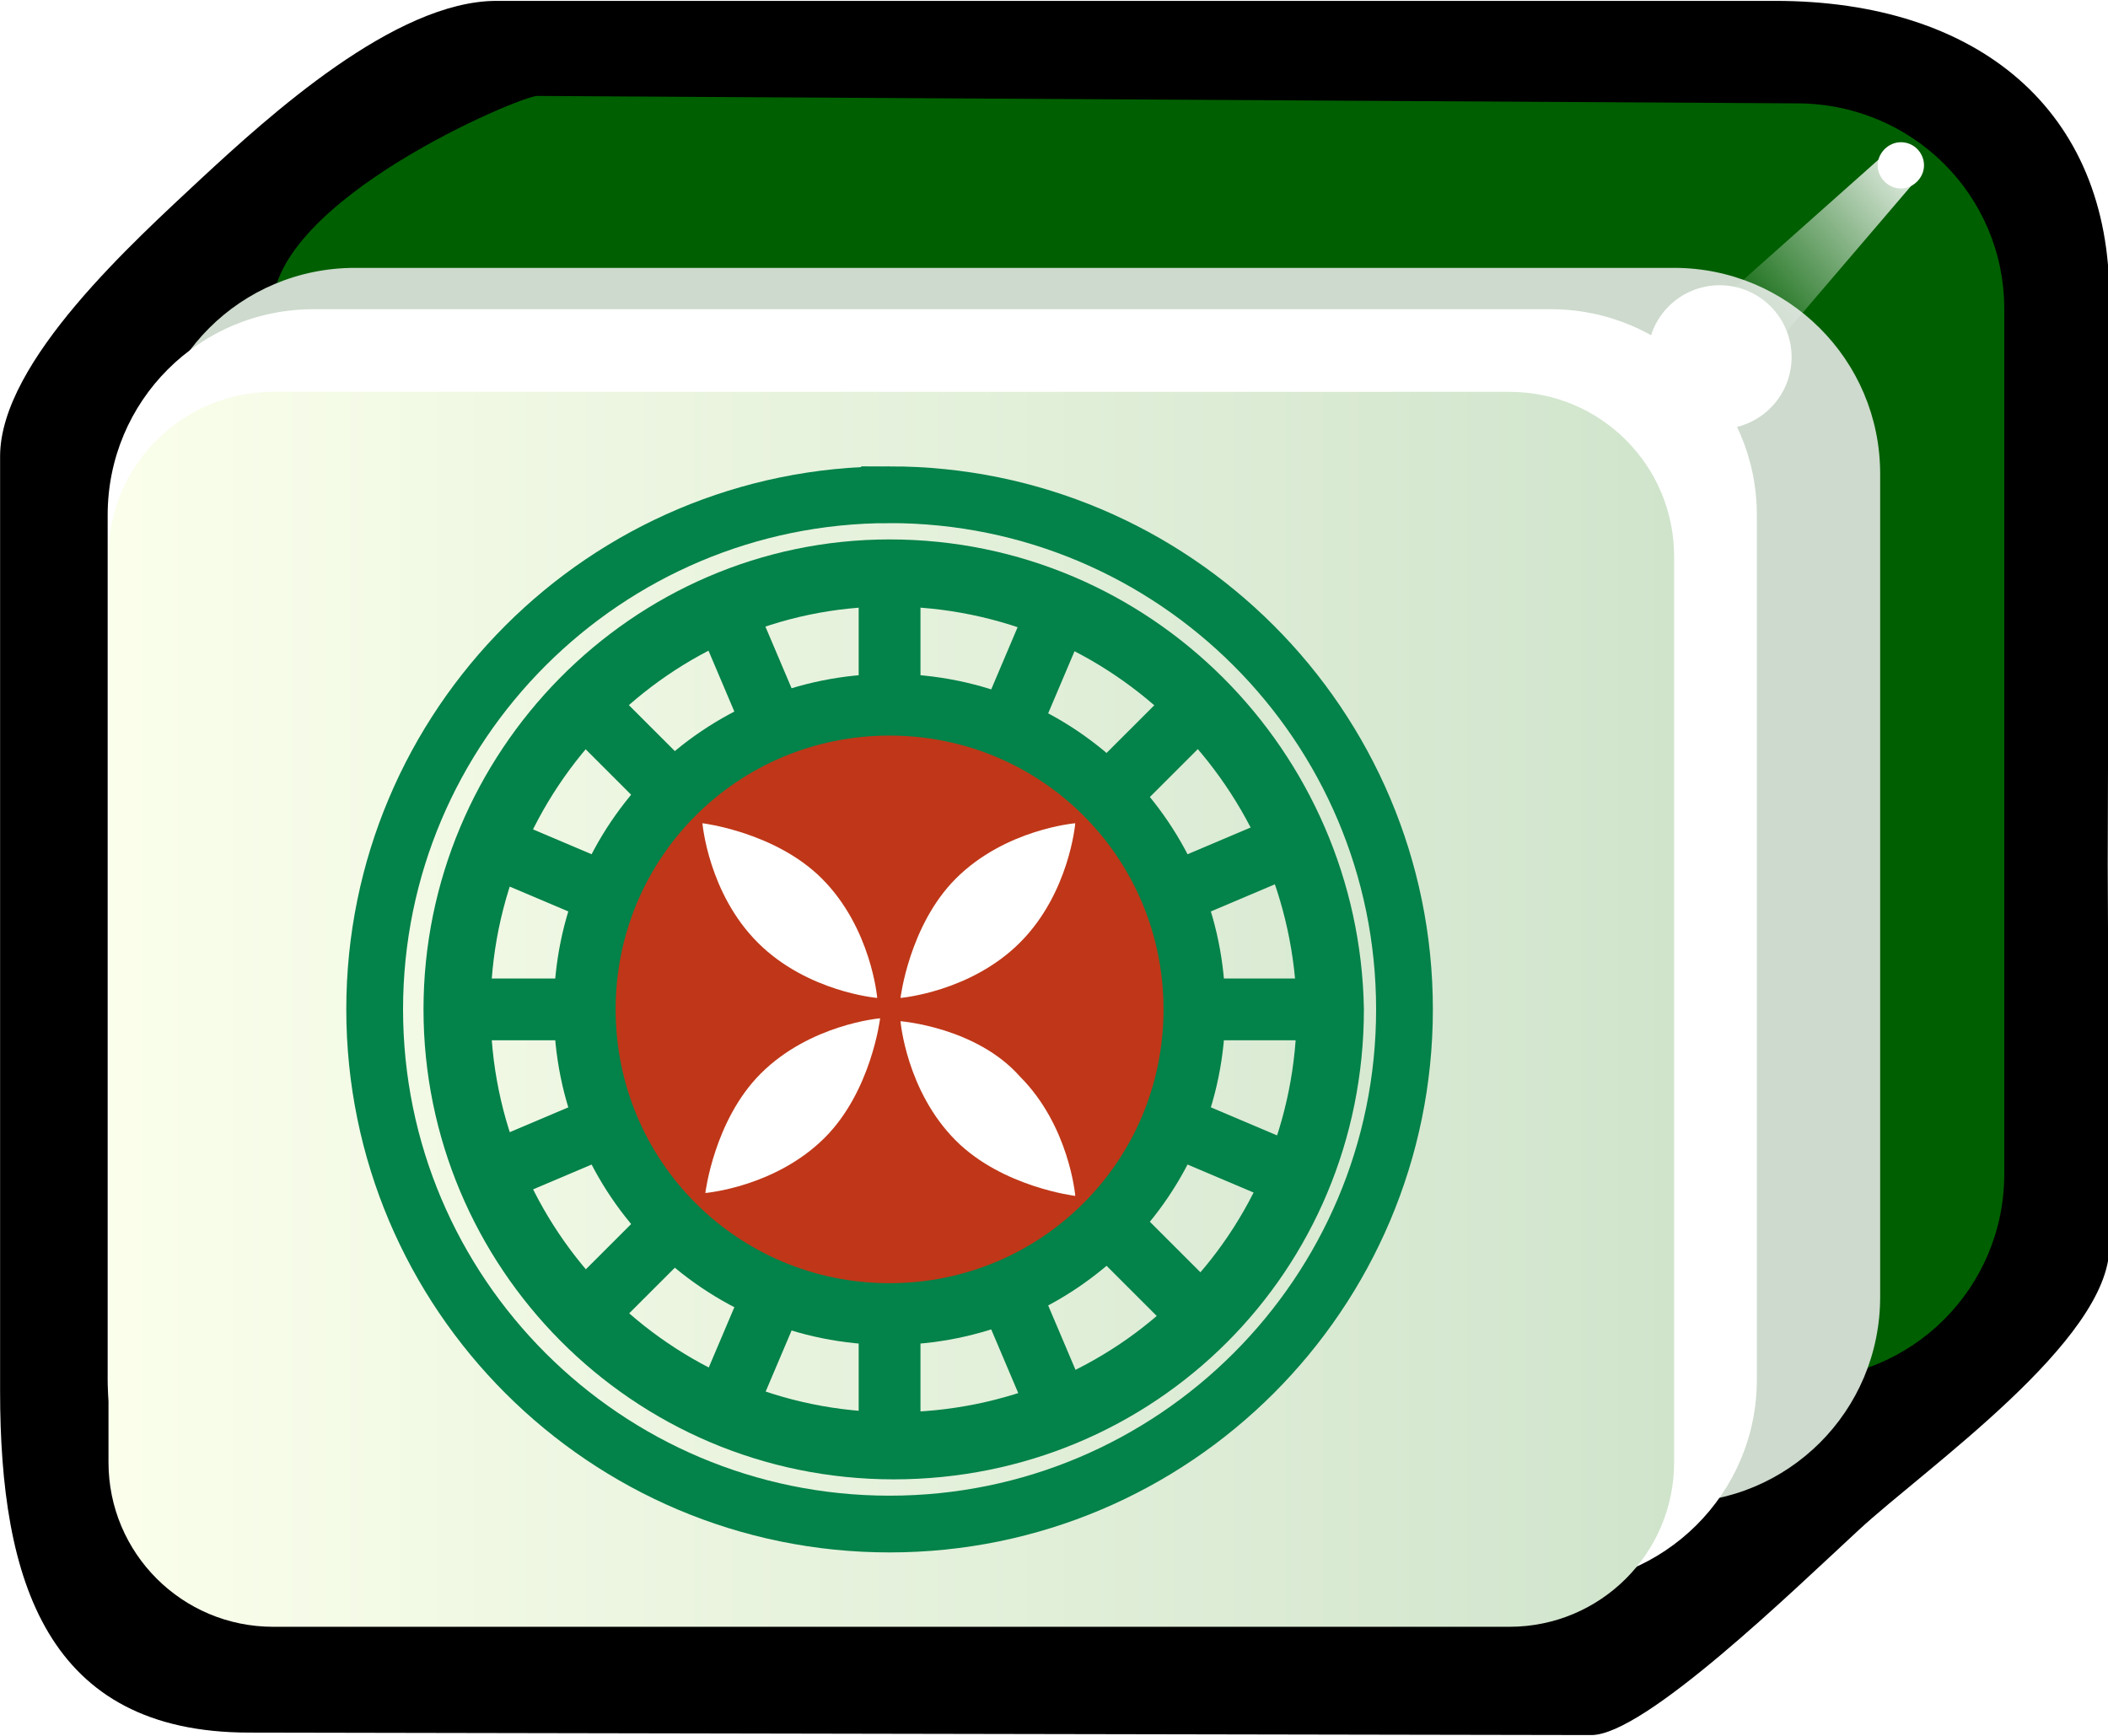 <svg xmlns="http://www.w3.org/2000/svg" id="svg2985" x="0" y="0" enable-background="new -214.5 316.4 255 210" version="1.1" viewBox="-214.5 316.4 255 210" xml:space="preserve"><style>.st219{enable-background:new}.st220{fill:#fff}.st221{fill:none;stroke:#038249;stroke-width:1.5}</style><switch><g><filter id="filter3970-5" width="1.217" height="1.215" x="-.109" y="-.108" color-interpolation-filters="sRGB"><feGaussianBlur id="feGaussianBlur3972-8" stdDeviation=".128"/></filter><g id="g4630" class="st219" transform="matrix(1.001 0 0 1 -1.376 203.406)"><g id="g3062"><path id="rect4031" d="M42 263.8l-.2-46.2.2-68.4c.1-22.9-15.9-36.1-40.4-36.1h-154.5c-12.3 0-27.6 14-35.7 21.5-8 7.5-24.3 22.1-24.3 33.6v113.1c0 22.9 5.6 41.3 30.1 41.3l162.2.3c6.4 0 24.3-17.4 32.3-24.8 8.1-7.5 30.3-22.9 30.3-34.3z"/><path id="rect3767" fill="#005f00" d="M29.3 255V150.4c0-13.8-11.1-24.8-24.9-24.9l-152.4-.9c-2 0-32 12.6-32 25.8V255c0 13.8 11.1 24.9 24.9 24.9H4.4c13.8 0 24.9-11.1 24.9-24.9z"/><path id="rect3861" fill="#cddacd" d="M14.3 269.9v-99.6c0-13.8-11.2-24.9-24.9-24.9H-170c-13.8 0-24.9 11.1-24.9 24.9v99.6c0 13.8 11.2 24.9 24.9 24.9h159.4c13.8 0 24.9-11.1 24.9-24.9z"/><path id="rect3765" d="M-.6 279.9V175.3c0-13.8-11.2-24.9-24.9-24.9H-175c-13.8 0-24.9 11.1-24.9 24.9v104.6c0 13.8 11.2 24.9 24.9 24.9h149.4c13.8 0 25-11.1 25-24.9z" class="st220"/><linearGradient id="rect3008_1_" x1="-324.883" x2="-324.883" y1="569.587" y2="531.068" gradientTransform="matrix(0 -4.984 4.981 0 -2847.785 -1384.036)" gradientUnits="userSpaceOnUse"><stop offset="0" stop-color="#d0e4cc"/><stop offset="1" stop-color="#fbffec"/></linearGradient><path id="rect3008" fill="url(#rect3008_1_)" d="M-10.6 289.9V180.3c0-11-8.9-19.9-19.9-19.9h-149.4c-11 0-19.9 8.9-19.9 19.9v109.6c0 11 8.9 19.9 19.9 19.9h149.4c11 0 19.9-8.9 19.9-19.9z"/><path id="path3932" d="M16.8 130.2c-1.5 0-2.8 1.3-2.8 2.8s1.3 2.8 2.8 2.8 2.8-1.3 2.8-2.8-1.2-2.8-2.8-2.8z" class="st220"/><g id="path3936" filter="url(#filter3970-5)"><linearGradient id="SVGID_1_" x1="-315.771" x2="-318.887" y1="590.47" y2="587.001" gradientTransform="matrix(0 -7.106 6.685 0 -3926.45 -2112.465)" gradientUnits="userSpaceOnUse"><stop offset="0" stop-color="#fff"/><stop offset="1" stop-color="#fff" stop-opacity="0"/></linearGradient><path fill="url(#SVGID_1_)" d="M18.2 135.3l-24.6 28.8-6-8.2 28.3-25.2z"/></g><path id="path3882" d="M-5.1 147.5c-4.8 0-8.7 3.9-8.7 8.7 0 4.8 3.9 8.7 8.7 8.7s8.7-3.9 8.7-8.7c0-4.8-3.9-8.7-8.7-8.7z" class="st220"/><g id="g3855" class="st219" transform="matrix(4.978 0 0 4.981 1.619 -203.22)"><path id="path4291" fill="none" stroke="#038249" stroke-linecap="round" stroke-width="1.378" d="M-21.5 75.5C-28.4 75.5-34 81.1-34 88s5.6 12.5 12.5 12.5S-9 94.9-9 88s-5.6-12.5-12.5-12.5z"/><path id="path4295" fill="none" stroke="#038249" stroke-linecap="round" stroke-width="1.629" d="M-21.5 77.4C-27.3 77.4-32 82.2-32 88s4.7 10.6 10.6 10.6 10.6-4.7 10.6-10.6c-.1-5.8-4.8-10.6-10.7-10.6z"/><path id="path4327" d="M-11 88h-3.6" class="st221"/><path id="path4346" d="M-21.5 98.5v-3.6" class="st221"/><path id="path4356" d="M-32 88h3.6" class="st221"/><path id="path4358" d="M-21.5 77.5v3.6" class="st221"/><path id="path4360" d="M-14 95.4l-2.5-2.5" class="st221"/><path id="path4362" d="M-28.9 95.4l2.5-2.5" class="st221"/><path id="path4364" d="M-28.9 80.6l2.5 2.5" class="st221"/><path id="path4366" d="M-14 80.6l-2.5 2.5" class="st221"/><path id="path4376" d="M-11.8 92l-3.3-1.4" class="st221"/><path id="path4378" d="M-25.5 97.7l1.4-3.3" class="st221"/><path id="path4380" d="M-31.2 84l3.3 1.4" class="st221"/><path id="path4382" d="M-17.4 78.3l-1.4 3.3" class="st221"/><path id="path4384" d="M-17.4 97.7l-1.4-3.3" class="st221"/><path id="path4386" d="M-31.2 92l3.3-1.4" class="st221"/><path id="path4388" d="M-25.5 78.3l1.4 3.3" class="st221"/><path id="path4390" d="M-11.8 84l-3.3 1.4" class="st221"/><path id="path4301" fill="#bf3718" stroke="#038249" stroke-linecap="round" stroke-width="1.5" d="M-21.5 80.6c-4.1 0-7.4 3.3-7.4 7.4 0 4.1 3.3 7.4 7.4 7.4s7.4-3.3 7.4-7.4c0-4.1-3.3-7.4-7.4-7.4z"/><g id="g3849" transform="rotate(-45 17.625 29.531)"><path id="path4497" d="M-51.7 43.2s-1.3-1.1-3-1.1c-1.6 0-3 1.1-3 1.1s1.3 1.1 3 1.1c1.6 0 3-1.1 3-1.1z" class="st220"/><path id="path4533" d="M-51 43.2s1.3 1.1 3 1.1 3-1.1 3-1.1-1.3-1.1-3-1.1c-1.6 0-3 1.1-3 1.1z" class="st220"/><path id="path4575" d="M-51.4 42.8s1.1-1.3 1.1-3c0-1.6-1.1-3-1.1-3s-1.1 1.3-1.1 3 1.1 3 1.1 3z" class="st220"/><path id="path4577" d="M-51.4 43.6s-1.1 1.3-1.1 3c0 1.6 1.1 3 1.1 3s1.1-1.3 1.1-3c.1-1.6-1.1-3-1.1-3z" class="st220"/></g></g></g></g></g></switch></svg>